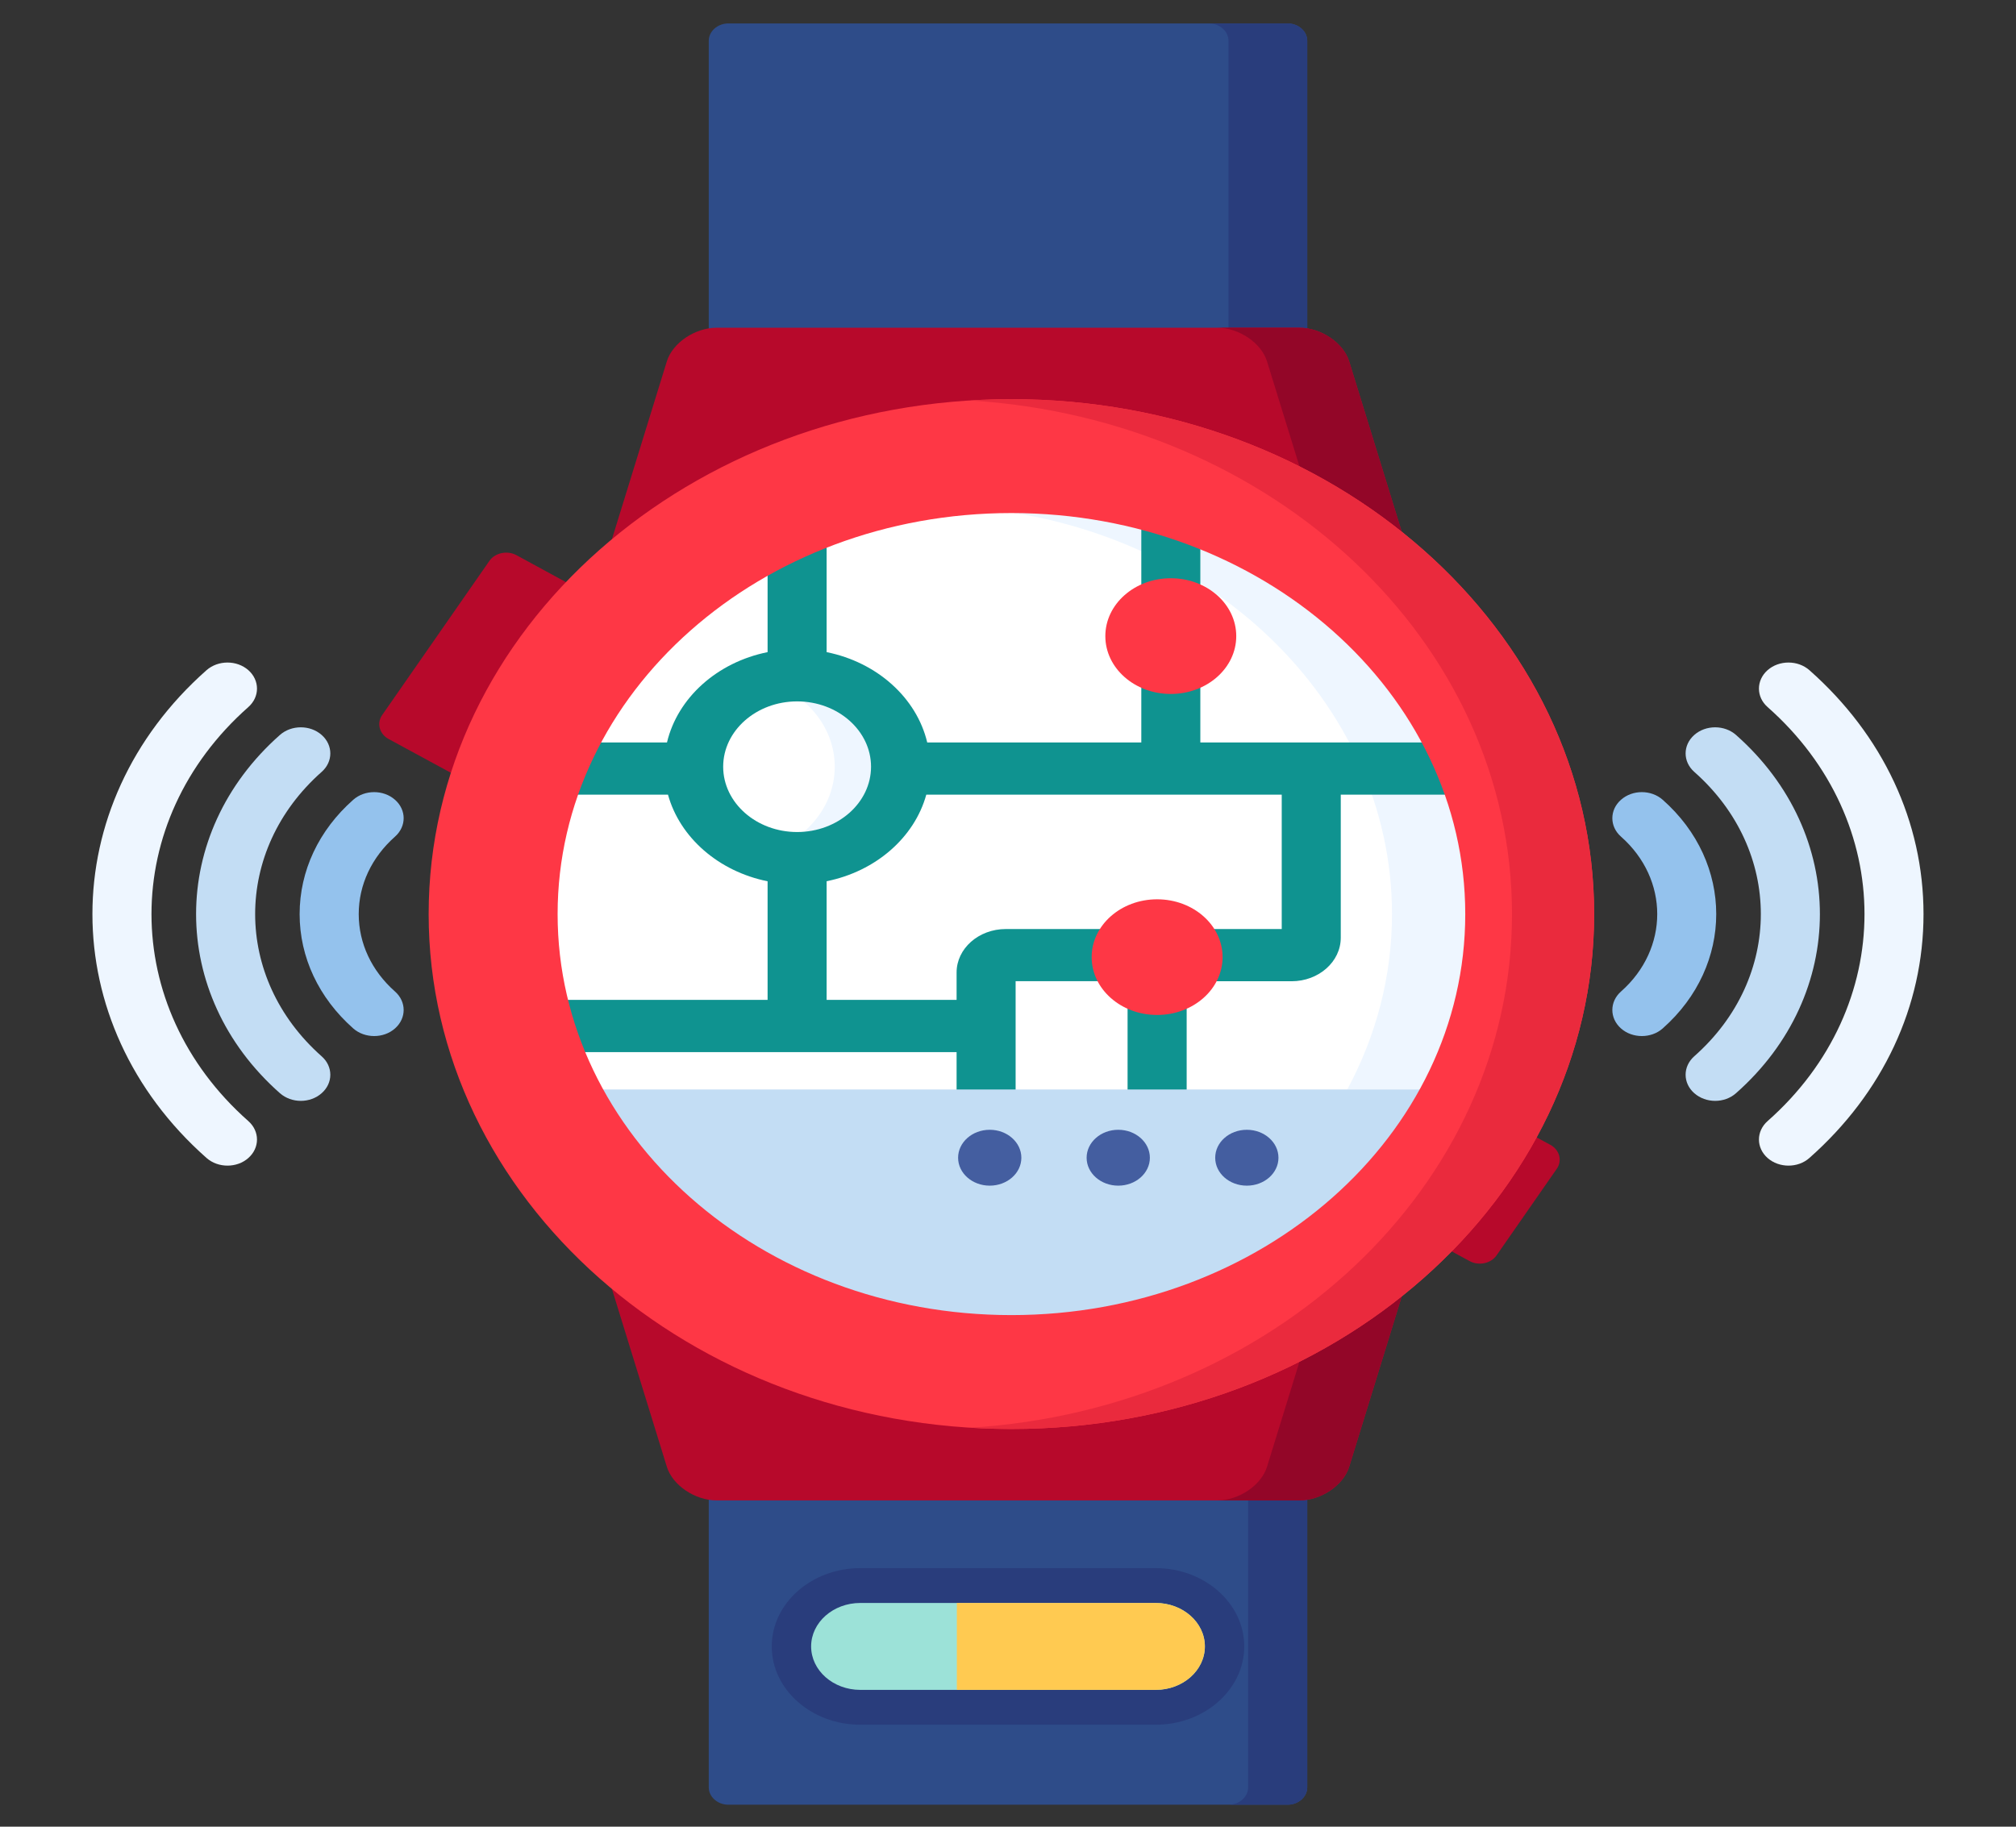 <svg width="32" height="29" viewBox="0 0 32 29" fill="none" xmlns="http://www.w3.org/2000/svg">
<rect x="0" y="0" width="32" height="29" fill="#333333" stroke="none"/>
<g id="smartwatch 1" clip-path="url(#clip0_1_2130)">
<path id="Vector" d="M16.054 20.988C12.007 20.988 8.726 18.088 8.726 14.512C8.726 10.935 12.007 8.035 16.054 8.035C20.102 8.035 23.383 10.935 23.383 14.512C23.383 18.088 20.102 20.988 16.054 20.988Z" fill="white"/>
<path id="Vector_2" d="M21.385 17.296C21.84 16.452 22.095 15.508 22.095 14.512C22.095 11.127 19.156 8.348 15.41 8.06C15.623 8.044 15.837 8.035 16.054 8.035C20.102 8.035 23.383 10.935 23.383 14.512C23.383 15.508 23.128 16.452 22.673 17.296H21.385Z" fill="#EEF6FF"/>
<g id="Group">
<path id="Vector_3" d="M6.066 11.352L7.768 8.905C7.858 8.775 8.051 8.735 8.198 8.814L9.041 9.273C8.207 10.144 7.575 11.172 7.213 12.299L6.168 11.732C6.022 11.652 5.976 11.481 6.066 11.352Z" fill="#B7092B"/>
<path id="Vector_4" d="M24.335 18.027L24.609 18.175C24.755 18.255 24.801 18.426 24.711 18.555L23.755 19.93C23.665 20.059 23.472 20.1 23.326 20.02L22.985 19.835C23.521 19.291 23.977 18.683 24.335 18.027Z" fill="#B7092B"/>
</g>
<path id="Vector_5" d="M11.375 23.765H20.625C20.666 23.765 20.708 23.76 20.75 23.753V28.375C20.75 28.527 20.609 28.651 20.438 28.651H11.562C11.391 28.651 11.25 28.527 11.25 28.375V23.753C11.292 23.76 11.334 23.765 11.375 23.765Z" fill="#2E4C89"/>
<g id="Group_2">
<path id="Vector_6" d="M11.25 23.753C11.292 23.761 11.334 23.765 11.375 23.765H11.25V23.753Z" fill="#293D7C"/>
<path id="Vector_7" d="M19.812 28.375V23.765H20.625C20.666 23.765 20.708 23.76 20.75 23.753V28.375C20.75 28.527 20.609 28.651 20.438 28.651H19.5C19.672 28.651 19.812 28.527 19.812 28.375Z" fill="#293D7C"/>
</g>
<path id="Vector_8" d="M20.625 5.259H11.375C11.334 5.259 11.292 5.263 11.25 5.27V0.648C11.25 0.496 11.391 0.372 11.562 0.372H20.438C20.609 0.372 20.75 0.496 20.75 0.648V5.27C20.708 5.263 20.666 5.259 20.625 5.259Z" fill="#2E4C89"/>
<g id="Group_3">
<path id="Vector_9" d="M19.5 0.648C19.5 0.496 19.359 0.372 19.188 0.372H20.438C20.609 0.372 20.75 0.496 20.75 0.648V5.27C20.708 5.263 20.666 5.259 20.625 5.259H19.5V0.648Z" fill="#293D7C"/>
<path id="Vector_10" d="M11.375 5.259C11.334 5.259 11.292 5.263 11.25 5.271V5.259H11.375Z" fill="#293D7C"/>
</g>
<path id="Vector_11" d="M16.054 6.392C13.581 6.392 11.332 7.261 9.679 8.671L10.585 5.736C10.676 5.443 11.031 5.203 11.375 5.203H20.625C20.969 5.203 21.324 5.443 21.415 5.736L22.283 8.549C20.645 7.211 18.456 6.392 16.054 6.392Z" fill="#B7092B"/>
<path id="Vector_12" d="M20.111 5.736C20.02 5.443 19.665 5.203 19.321 5.203H20.625C20.969 5.203 21.324 5.443 21.415 5.736L22.283 8.549C21.787 8.144 21.239 7.786 20.651 7.484L20.111 5.736Z" fill="#930628"/>
<path id="Vector_13" d="M16.054 22.631C18.456 22.631 20.645 21.812 22.283 20.474L21.415 23.287C21.324 23.58 20.969 23.82 20.625 23.82H11.375C11.031 23.82 10.676 23.58 10.585 23.287L9.679 20.352C11.332 21.762 13.581 22.631 16.054 22.631Z" fill="#B7092B"/>
<path id="Vector_14" d="M20.111 23.287L20.651 21.539C21.239 21.237 21.787 20.88 22.283 20.474L21.415 23.287C21.324 23.58 20.969 23.82 20.625 23.82H19.321C19.665 23.82 20.02 23.58 20.111 23.287Z" fill="#930628"/>
<path id="Vector_15" d="M12.653 13.623C11.746 13.623 11.011 12.973 11.011 12.172C11.011 11.371 11.746 10.721 12.653 10.721C13.559 10.721 14.294 11.371 14.294 12.172C14.294 12.973 13.559 13.623 12.653 13.623Z" fill="white"/>
<path id="Vector_16" d="M13.25 12.172C13.25 11.532 12.781 10.989 12.13 10.796C12.294 10.747 12.47 10.721 12.653 10.721C13.559 10.721 14.295 11.37 14.295 12.172C14.295 12.973 13.559 13.623 12.653 13.623C12.47 13.623 12.294 13.596 12.13 13.548C12.781 13.355 13.25 12.812 13.25 12.172Z" fill="#EEF6FF"/>
<g id="Group_4">
<path id="Vector_17" d="M18.367 16.058C18.537 16.058 18.696 16.019 18.836 15.952V17.384H17.898V15.952C18.037 16.019 18.197 16.058 18.367 16.058Z" fill="#0F9390"/>
<path id="Vector_18" d="M12.184 15.874V13.991C11.407 13.834 10.792 13.298 10.603 12.616H9.045C9.144 12.331 9.264 12.054 9.404 11.787H10.587C10.756 11.077 11.384 10.514 12.184 10.353V9.011C12.483 8.847 12.796 8.701 13.121 8.575V10.353C13.921 10.514 14.549 11.077 14.718 11.787H18.116V10.855C18.255 10.923 18.415 10.961 18.585 10.961C18.755 10.961 18.914 10.923 19.053 10.855V11.787H22.705C22.845 12.054 22.965 12.331 23.064 12.616H21.282V14.887C21.282 15.268 20.932 15.578 20.501 15.578H19.241C19.306 15.462 19.343 15.333 19.343 15.195C19.343 15.032 19.291 14.879 19.201 14.749H20.345V12.616H14.703C14.514 13.298 13.898 13.834 13.121 13.99V15.874H15.184V15.439C15.184 15.059 15.534 14.749 15.965 14.749H17.533C17.443 14.879 17.39 15.032 17.39 15.195C17.39 15.333 17.428 15.462 17.493 15.577H16.121V17.384H15.184V16.703H9.156C9.047 16.435 8.957 16.158 8.889 15.874H12.184ZM13.826 12.172C13.826 11.6 13.3 11.135 12.653 11.135C12.006 11.135 11.479 11.6 11.479 12.172C11.479 12.744 12.006 13.209 12.653 13.209C13.3 13.209 13.826 12.744 13.826 12.172Z" fill="#0F9390"/>
<path id="Vector_19" d="M18.585 9.236C18.415 9.236 18.255 9.274 18.116 9.342V8.295C18.438 8.378 18.751 8.481 19.053 8.6V9.342C18.914 9.274 18.755 9.236 18.585 9.236Z" fill="#0F9390"/>
</g>
<path id="Vector_20" d="M22.673 17.296C21.495 19.479 18.974 20.988 16.054 20.988C13.134 20.988 10.614 19.479 9.436 17.296H22.673Z" fill="#C3DDF4"/>
<g id="Group_5">
<path id="Vector_21" d="M18.584 11.017C18.01 11.017 17.545 10.606 17.545 10.099C17.545 9.591 18.01 9.18 18.584 9.18C19.158 9.18 19.623 9.591 19.623 10.099C19.623 10.606 19.158 11.017 18.584 11.017Z" fill="#FE3745"/>
<path id="Vector_22" d="M18.367 16.113C17.793 16.113 17.328 15.702 17.328 15.195C17.328 14.688 17.793 14.277 18.367 14.277C18.941 14.277 19.406 14.688 19.406 15.195C19.406 15.702 18.941 16.113 18.367 16.113Z" fill="#FE3745"/>
<path id="Vector_23" d="M16.054 6.337C21.163 6.337 25.304 9.997 25.304 14.512C25.304 19.026 21.163 22.686 16.054 22.686C10.946 22.686 6.804 19.026 6.804 14.512C6.804 9.997 10.946 6.337 16.054 6.337ZM16.054 20.878C20.033 20.878 23.258 18.028 23.258 14.512C23.258 10.996 20.033 8.145 16.054 8.145C12.076 8.145 8.851 10.996 8.851 14.512C8.851 18.027 12.076 20.878 16.054 20.878Z" fill="#FE3745"/>
</g>
<path id="Vector_24" d="M24 14.512C24 10.191 20.206 6.653 15.402 6.358C15.618 6.344 15.835 6.337 16.054 6.337C21.163 6.337 25.304 9.997 25.304 14.512C25.304 19.026 21.163 22.686 16.054 22.686C15.835 22.686 15.618 22.679 15.402 22.666C20.206 22.37 24 18.832 24 14.512Z" fill="#EA2A3D"/>
<path id="Vector_25" d="M18.344 27.381C19.119 27.381 19.75 26.823 19.75 26.138C19.75 25.453 19.119 24.895 18.344 24.895H13.656C12.881 24.895 12.25 25.453 12.25 26.138C12.25 26.823 12.881 27.381 13.656 27.381H18.344Z" fill="#293D7C"/>
<path id="Vector_26" d="M12.875 26.138C12.875 26.519 13.225 26.828 13.656 26.828H18.344C18.775 26.828 19.125 26.519 19.125 26.138C19.125 25.757 18.775 25.448 18.344 25.448H13.656C13.225 25.448 12.875 25.757 12.875 26.138Z" fill="#9CE2D8"/>
<path id="Vector_27" d="M15.188 25.448H18.344C18.775 25.448 19.125 25.757 19.125 26.138C19.125 26.519 18.775 26.828 18.344 26.828H15.188V25.448Z" fill="#FFCA51"/>
<g id="Group_6">
<path id="Vector_28" d="M19.791 18.823C19.513 18.823 19.289 18.625 19.289 18.38C19.289 18.135 19.513 17.936 19.791 17.936C20.068 17.936 20.293 18.135 20.293 18.38C20.293 18.625 20.068 18.823 19.791 18.823Z" fill="#445EA0"/>
<path id="Vector_29" d="M17.75 18.823C17.473 18.823 17.248 18.625 17.248 18.38C17.248 18.135 17.473 17.936 17.75 17.936C18.027 17.936 18.252 18.135 18.252 18.38C18.252 18.625 18.027 18.823 17.75 18.823Z" fill="#445EA0"/>
<path id="Vector_30" d="M15.71 18.823C15.433 18.823 15.208 18.625 15.208 18.38C15.208 18.135 15.433 17.936 15.71 17.936C15.987 17.936 16.212 18.135 16.212 18.38C16.212 18.625 15.987 18.823 15.71 18.823Z" fill="#445EA0"/>
</g>
<path id="Vector_31" d="M3.611 18.505C3.731 18.505 3.851 18.465 3.942 18.384C4.125 18.222 4.125 17.96 3.942 17.798C1.892 15.986 1.892 13.037 3.942 11.225C4.125 11.063 4.125 10.801 3.942 10.639C3.759 10.478 3.463 10.478 3.279 10.639C0.863 12.775 0.863 16.249 3.279 18.384C3.371 18.465 3.491 18.505 3.611 18.505Z" fill="#EEF6FF"/>
<path id="Vector_32" d="M4.775 17.477C4.895 17.477 5.015 17.436 5.106 17.355C5.289 17.194 5.289 16.931 5.106 16.77C3.698 15.524 3.698 13.499 5.106 12.254C5.289 12.092 5.289 11.83 5.106 11.668C4.923 11.506 4.626 11.506 4.443 11.668C2.669 13.236 2.669 15.787 4.443 17.355C4.535 17.436 4.655 17.477 4.775 17.477Z" fill="#C3DDF4"/>
<path id="Vector_33" d="M5.939 16.448C6.059 16.448 6.179 16.408 6.27 16.327C6.453 16.165 6.453 15.903 6.27 15.741C5.899 15.413 5.694 14.976 5.694 14.512C5.694 14.047 5.899 13.611 6.27 13.282C6.453 13.12 6.453 12.858 6.27 12.697C6.087 12.535 5.79 12.535 5.607 12.697C5.059 13.181 4.756 13.826 4.756 14.512C4.756 15.197 5.059 15.842 5.607 16.327C5.699 16.408 5.819 16.448 5.939 16.448Z" fill="#94C2ED"/>
<path id="Vector_34" d="M28.389 18.505C28.509 18.505 28.629 18.465 28.72 18.384C29.889 17.351 30.532 15.976 30.532 14.512C30.532 13.047 29.889 11.672 28.72 10.639C28.537 10.478 28.24 10.478 28.057 10.639C27.874 10.801 27.874 11.064 28.057 11.225C30.108 13.037 30.108 15.986 28.057 17.798C27.874 17.96 27.874 18.222 28.057 18.384C28.149 18.465 28.269 18.505 28.389 18.505Z" fill="#EEF6FF"/>
<path id="Vector_35" d="M27.225 17.477C27.345 17.477 27.465 17.436 27.556 17.355C29.331 15.787 29.331 13.236 27.556 11.668C27.373 11.506 27.076 11.506 26.893 11.668C26.71 11.83 26.71 12.092 26.893 12.254C28.302 13.499 28.302 15.524 26.893 16.769C26.71 16.931 26.71 17.194 26.893 17.355C26.985 17.436 27.105 17.477 27.225 17.477Z" fill="#C3DDF4"/>
<path id="Vector_36" d="M26.061 16.448C26.181 16.448 26.301 16.408 26.392 16.327C27.525 15.326 27.525 13.697 26.392 12.697C26.209 12.535 25.913 12.535 25.73 12.697C25.547 12.858 25.547 13.121 25.73 13.282C26.497 13.96 26.497 15.063 25.73 15.741C25.547 15.903 25.547 16.165 25.73 16.327C25.821 16.408 25.941 16.448 26.061 16.448Z" fill="#94C2ED"/>
</g>
<defs>
<clipPath id="clip0_1_2130">
<rect width="32" height="28.279" fill="white" transform="matrix(-1 0 0 1 32 0.372)"/>
</clipPath>
</defs>
</svg>
